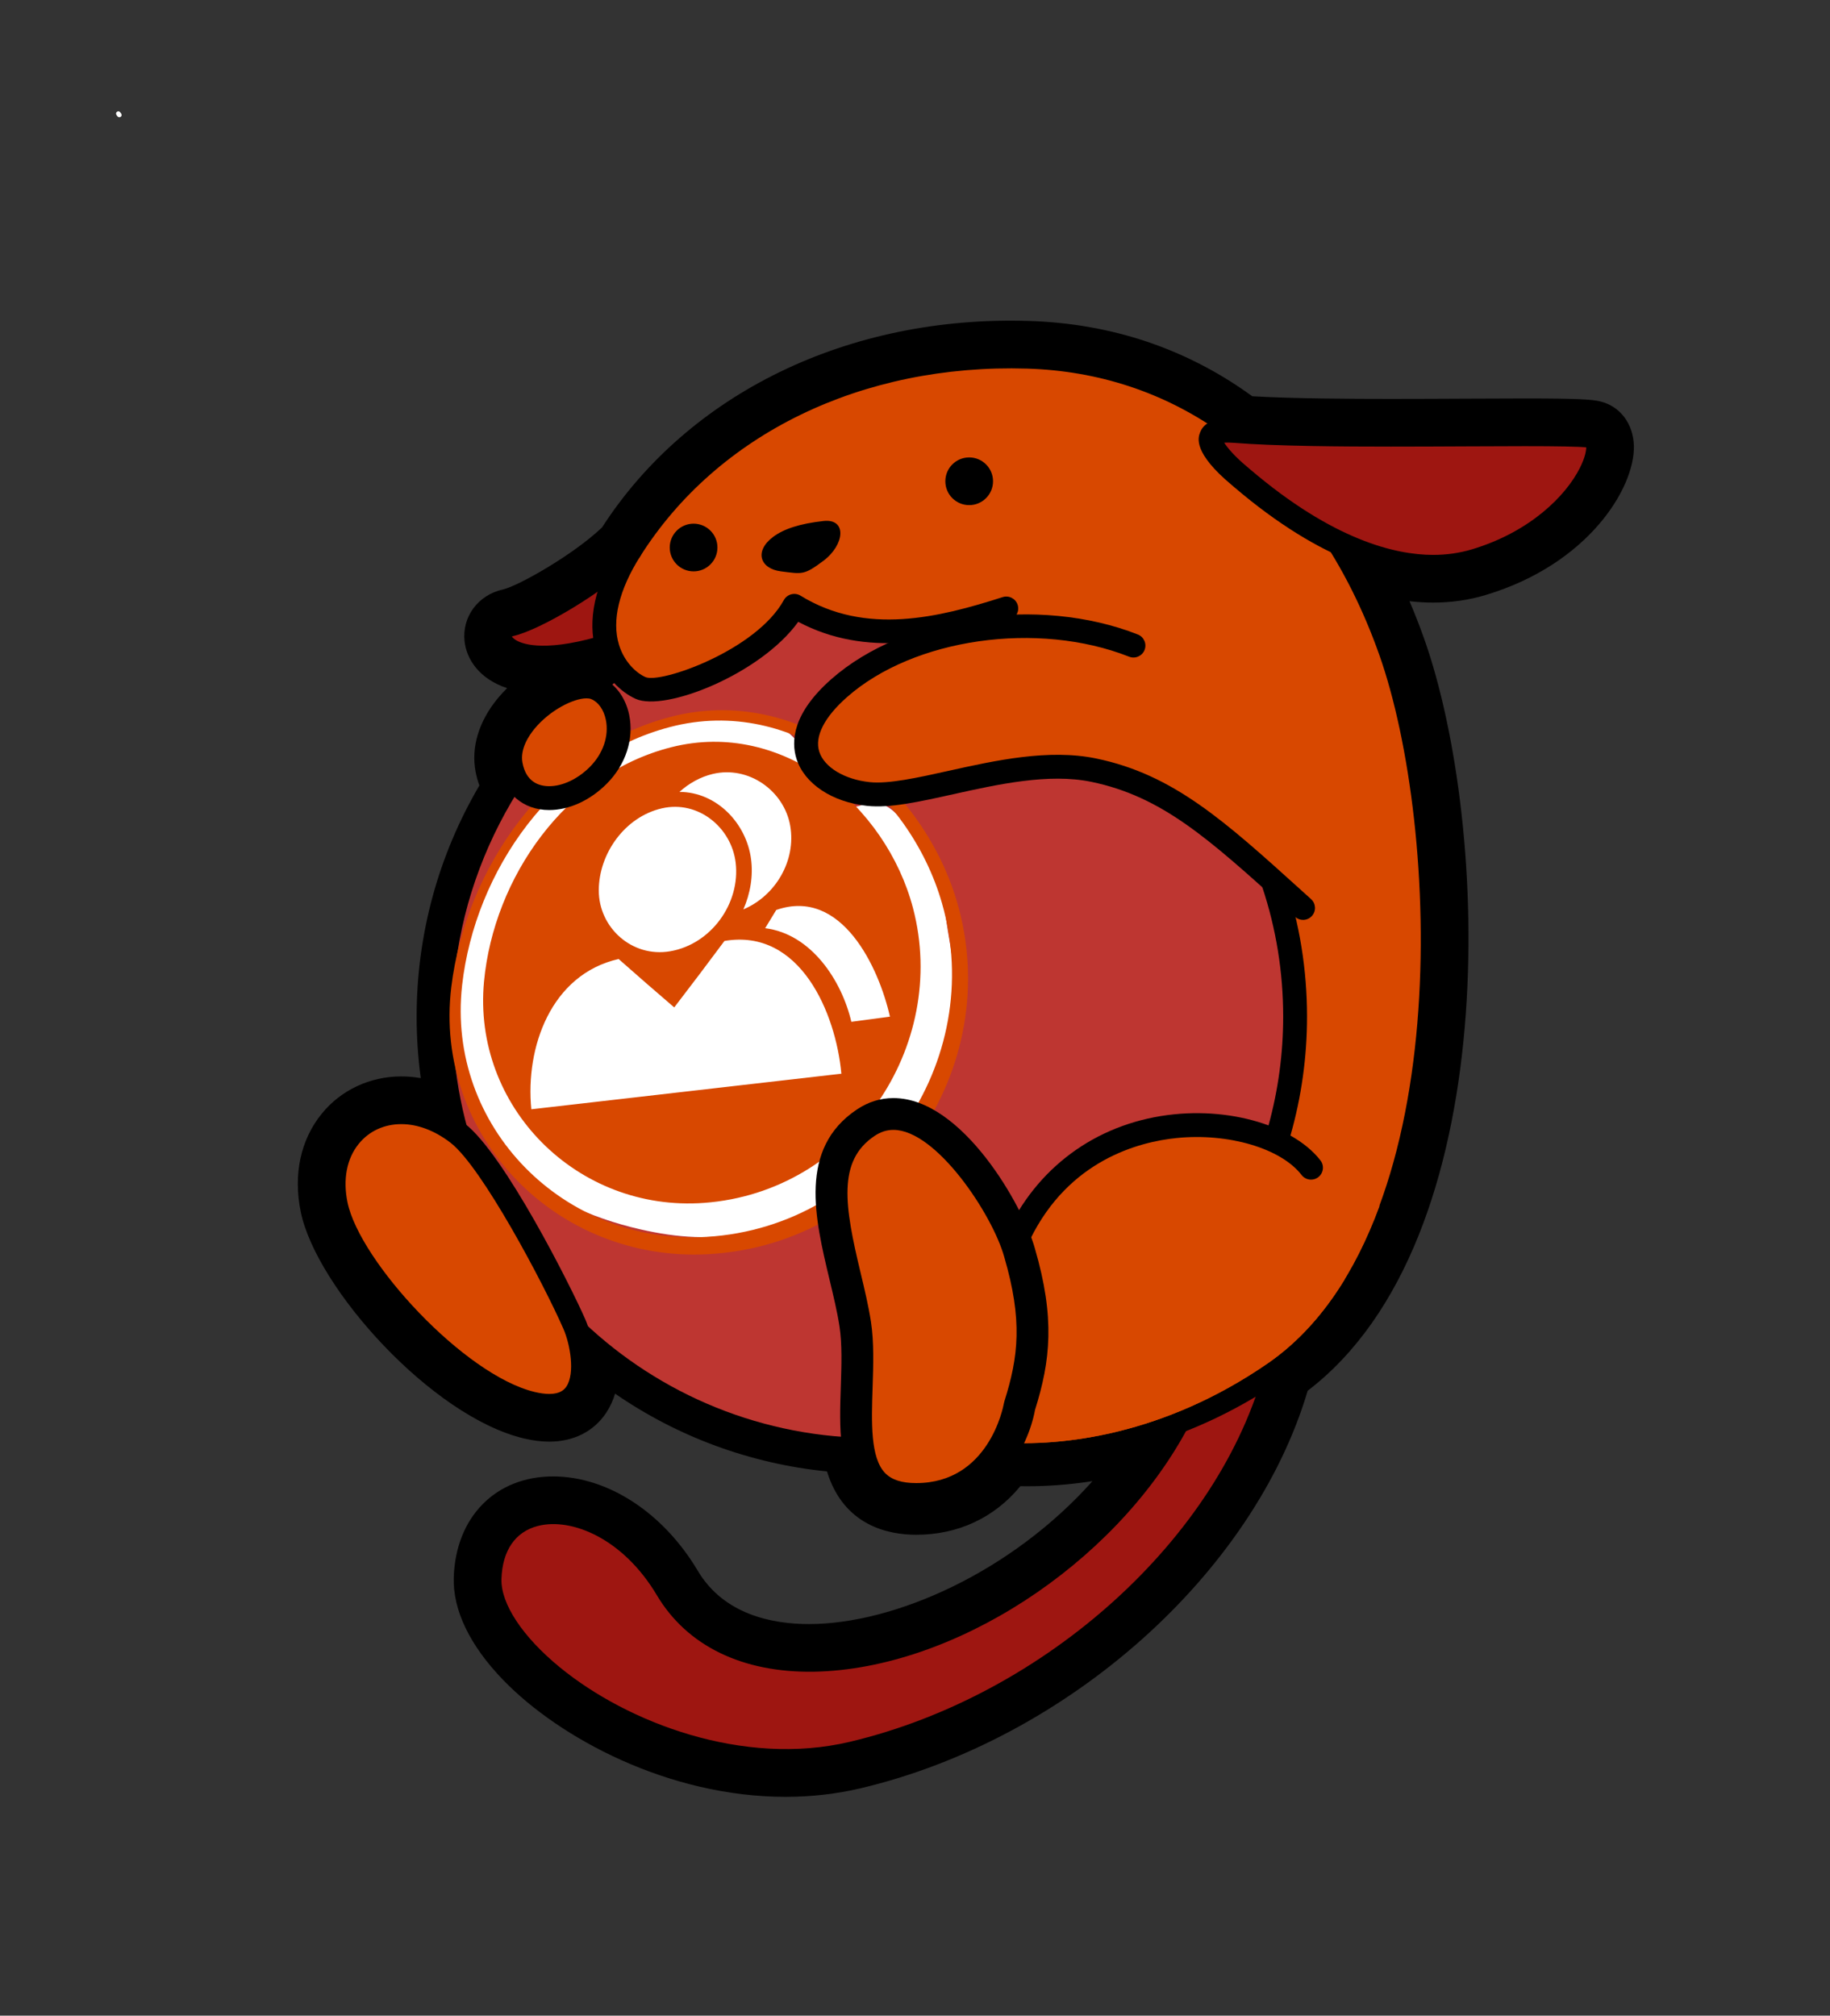 <?xml version="1.0" encoding="utf-8"?>
<svg width="100%" height="100%" viewBox="0 0 300 330.421" version="1.1" style="fill-rule:evenodd;clip-rule:evenodd;stroke-linecap:round;stroke-linejoin:round;stroke-miterlimit:1.5;" xmlns="http://www.w3.org/2000/svg">
  <rect x="0" y="0" width="300" height="330.421" fill="#333333" stroke="none"/>
  <g transform="matrix(1.359, 0, 0, 1.445, 10, 5)">
    <rect id="wapuu" x="0" y="0" width="206" height="221.5" style="fill:none;"/>
    <g id="wapuu1">
      <g transform="matrix(0.959,0,0,0.902,8.215,16.561)">
        <path d="M185.093,28.301C184.053,28.041 182.358,27.917 175.538,27.917C173.336,27.917 170.833,27.93 168.172,27.943C165.168,27.958 161.961,27.974 158.76,27.974C153.615,27.974 146.408,27.937 141.28,27.643C133.068,21.672 123.607,18.485 113.137,18.169C90.45,17.473 70.364,27.282 59.486,44.142C55.81,47.638 48.894,51.525 47.025,51.94C43.889,52.637 41.859,55.383 42.197,58.468C42.442,60.692 44.023,63.191 47.55,64.352C47.143,64.753 46.755,65.173 46.394,65.608C44.003,68.489 43.003,71.763 43.578,74.83C43.695,75.446 43.855,76.034 44.061,76.593C38.888,85.397 36.167,95.39 36.167,105.666C36.167,108.26 36.342,110.843 36.689,113.4C35.875,113.259 35.057,113.186 34.24,113.186C30.305,113.186 26.658,114.892 24.236,117.867C21.562,121.153 20.623,125.548 21.595,130.245C23.574,139.81 38.065,155.935 49.618,158.709C50.756,158.981 51.843,159.12 52.848,159.12C55.939,159.12 58.492,157.817 60.039,155.451C60.53,154.699 60.885,153.901 61.131,153.085C69.016,158.523 78.131,161.89 87.787,162.869C89.879,169.695 95.496,170.833 99.001,170.833C104.285,170.833 108.85,168.684 112.106,164.724C112.4,164.729 112.695,164.732 112.99,164.732C115.224,164.732 118,164.579 121.176,164.089C111.01,175.497 96.324,182.061 85.51,182.063L85.507,182.063C80.949,182.063 74.826,180.901 71.536,175.367C67.183,168.045 60.205,163.496 53.327,163.496C46.102,163.496 41.082,168.596 40.837,176.187C40.704,180.297 42.858,184.765 47.065,189.11C54.141,196.419 67.865,203.794 82.572,203.794C85.822,203.794 89.007,203.429 92.038,202.712C118.102,196.539 141.455,175.671 148.248,152.719C173.126,133.713 171.155,81.463 162.91,58.166C162.338,56.548 161.72,54.965 161.057,53.419C162.061,53.534 163.052,53.593 164.029,53.593C166.307,53.593 168.528,53.273 170.628,52.643C183.559,48.764 189.402,39.164 189.28,33.898C189.215,31.118 187.572,28.921 185.093,28.301" style="fill-rule:nonzero;"/>
      </g>
      <g id="レイヤー-1" transform="matrix(0.959,0,0,0.902,-4.732,-3.805)">
        <g id="ball" transform="matrix(1,0,0,1,13.504,22.578)">
          <path d="M143.962,88.903C131.832,66.997 115.555,59.918 101.144,56.576C90.7,57.611 86.418,55.639 84.702,53.57C84.25,53.488 83.809,53.404 83.371,53.32C81.061,60.046 69.034,64.807 65.576,64.635C64.086,64.56 62.971,63.781 62.154,62.831C49.313,72.505 40.667,88.351 40.667,105.666C40.667,134.151 63.14,157.386 91.321,158.614C91.321,158.614 102.737,149.241 111.427,133.75C115.962,122.037 131.453,115.991 144.473,120.808C145.901,116.01 146.667,110.927 146.667,105.666C146.667,99.807 146.651,93.761 143.962,88.903" style="fill:rgb(190,54,49);fill-rule:nonzero;"/>
          <g transform="matrix(0.763,0,0,0.756,-8.292,-17.242)">
            <g transform="matrix(1.303,0,0,1.303,11.165,23.925)">
              <path d="M75.573,67.509C75.508,67.509 75.443,67.513 75.379,67.513C73.774,68.144 72.146,67.731 70.512,68.033C69.445,68.23 68.457,68.783 67.448,69.168C66.603,69.491 65.77,69.625 64.893,69.807C63.728,70.05 62.664,70.573 61.663,71.205C61.419,71.231 61.167,71.259 60.922,71.229C59.911,71.105 59.042,72.067 58.416,72.721C56.929,74.275 55.36,75.735 53.788,77.202C51.24,79.58 48.714,82.05 46.938,85.079C45.814,86.994 45.142,89.107 44.358,91.173C42.951,94.885 41.444,98.675 41.108,102.666C40.875,105.425 41.198,108.183 41.695,110.895C42.614,115.909 44.357,120.598 47.171,124.862C52.089,129.309 58.052,132.098 64.483,133.577C69.107,134.641 73.614,134.999 78.267,133.888C82.601,132.854 86.577,130.841 90.568,128.923C91.731,128.364 92.983,127.95 94.114,127.339C95.379,126.657 96.476,125.698 97.42,124.622C99.038,122.777 100.245,120.59 101.205,118.343C103.261,113.532 104.366,108.171 104.259,102.933C104.208,100.413 103.784,97.946 103.361,95.47C103.175,94.383 103.08,93.266 102.858,92.188C102.62,91.03 102.272,89.907 102.099,88.733C102.02,88.192 101.962,87.642 101.979,87.094C101.989,86.798 102.095,86.471 102.06,86.176C102.032,85.933 101.78,85.744 101.616,85.59C101.235,85.233 100.852,84.88 100.479,84.514C99.586,83.637 98.694,82.731 97.893,81.768C97.377,81.147 96.909,80.514 96.272,80.005C95.428,79.331 94.412,78.96 93.331,79.133C92.63,79.245 91.527,79.962 90.87,79.434C90.392,79.051 90.089,78.408 89.773,77.898C89.256,77.066 88.715,76.251 88.116,75.475C87.33,74.455 86.427,73.564 85.564,72.613C84.146,71.049 82.793,69.492 80.848,68.564C79.204,67.779 77.38,67.522 75.573,67.509" style="fill:white;fill-rule:nonzero;"/>
            </g>
          </g>
          <g id="buddicons-buddypress-logo.svg" transform="matrix(5.64,1.83794e-15,0,5.56,63.152,102.265)">
            <g transform="matrix(1,0,0,1,-10,-10)">
              <g transform="matrix(1.001,0,0,1.001,-0.012,0)">
                <g>
                  <path d="M10.853,3.834C13.742,3.053 16.464,5.298 17.254,7.983C18.365,11.761 15.696,15.746 11.721,15.969C8.352,16.158 5.591,13.306 5.994,9.933C6.316,7.242 8.152,4.564 10.853,3.834ZM10.866,4.057C8.278,4.745 6.52,7.314 6.235,9.892C5.882,13.081 8.499,15.777 11.689,15.578C15.427,15.345 17.932,11.601 16.927,8.04C16.203,5.471 13.626,3.322 10.866,4.057ZM10.892,4.514C13.379,3.873 15.68,5.823 16.282,8.152C17.089,11.273 14.896,14.567 11.627,14.81C8.795,15.021 6.461,12.632 6.723,9.807C6.941,7.462 8.539,5.119 10.892,4.514ZM11.82,5.117C11.542,5.184 11.287,5.331 11.077,5.523C11.911,5.526 12.567,6.235 12.672,7.037C12.723,7.424 12.656,7.821 12.501,8.178C13.223,7.869 13.678,7.072 13.546,6.293C13.412,5.498 12.619,4.924 11.82,5.117ZM10.687,5.894C9.863,6.085 9.282,6.915 9.28,7.745C9.277,8.588 10.019,9.271 10.866,9.125C11.785,8.967 12.437,8.039 12.33,7.124C12.237,6.328 11.496,5.706 10.687,5.894ZM13.234,8.191C13.152,8.328 13.07,8.466 12.987,8.603C14.017,8.734 14.693,9.788 14.907,10.718C15.194,10.679 15.481,10.641 15.767,10.602C15.521,9.488 14.688,7.676 13.234,8.191ZM12.08,8.891C11.711,9.395 11.338,9.896 10.961,10.393C10.545,10.031 10.132,9.667 9.722,9.299C8.211,9.648 7.641,11.3 7.777,12.695C10.08,12.428 12.382,12.16 14.685,11.891C14.562,10.527 13.77,8.599 12.08,8.891Z" style="fill:rgb(216,72,0);"/>
                </g>
              </g>
            </g>
          </g>
        </g>
        <g transform="matrix(1,0,0,1,13.504,22.578)">
          <path d="M131.668,157C117.335,183.333 78.902,196.561 67.668,177.667C60.335,165.333 45.71,164.696 45.335,176.333C45.001,186.667 69.208,203.494 91.001,198.333C116.335,192.333 138.668,171.667 144.335,150L131.668,157ZM139.001,32C133.012,31.515 137.668,36.001 139.668,37.667C141.668,39.333 156.001,52.333 169.335,48.333C182.668,44.333 186.669,33.334 184.001,32.667C181.335,32 151.335,33 139.001,32M59.335,59.333C46.335,62.999 45.001,57 48.001,56.333C51.001,55.666 59.001,51 63.001,47L59.335,59.333Z" style="fill:rgb(158,22,17);fill-rule:nonzero;"/>
        </g>
        <g transform="matrix(1,0,0,1,13.504,22.578)">
          <path d="M158.668,59.667C156.931,54.759 154.763,50.215 152.198,46.107C145.73,43.043 140.783,38.595 139.668,37.667C137.668,36.001 133.012,31.515 139.001,32C139.21,32.017 139.437,32.032 139.656,32.048C132.238,26.344 123.274,22.978 113.001,22.667C91.001,22.001 72.668,31.667 63.001,47C56.481,57.341 61.335,62.999 64.335,64.333C67.335,65.667 80.001,60.667 83.668,54C92.335,59.333 100.178,57.573 108.512,54.907L120.361,57.258L120.361,57.257L120.617,57.332C120.092,57.225 119.563,57.135 119.032,57.053C118.679,56.997 118.324,56.949 117.969,56.903C117.914,56.896 117.859,56.886 117.805,56.879C117.814,56.882 117.824,56.884 117.834,56.886C116.093,56.667 114.338,56.554 112.589,56.559C124.318,59.08 153.417,68.417 143.984,88.891C143.917,88.987 144.281,89.422 144.34,89.707C144.556,90.76 146.093,97.173 146.628,104.214C146.674,104.83 146.667,105.62 146.667,106.243C146.667,108.041 146.563,109.108 146.439,110.617C146.187,113.655 145.723,116.786 144.368,120.786C149.269,124.707 153.545,130.56 154.253,139.184C167.782,116.995 165.078,77.78 158.668,59.667" style="fill:rgb(216,72,0);fill-rule:nonzero;"/>
        </g>
        <g transform="matrix(1,0,0,1,13.504,22.578)">
          <path d="M41.335,120.333C33.196,114.071 24.001,119.667 26.001,129.333C27.644,137.275 41.069,152.029 50.668,154.333C59.001,156.333 57.317,147.341 56.001,144.333C53.668,139 45.668,123.667 41.335,120.333" style="fill:rgb(216,72,0);fill-rule:nonzero;"/>
        </g>
        <g transform="matrix(1,0,0,1,13.504,22.578)">
          <path d="M58.668,64.333C55.335,63 47.001,68.667 48.001,74C49.001,79.333 55.001,79.333 59.001,75.333C63.001,71.333 61.899,65.625 58.668,64.333" style="fill:rgb(216,72,0);fill-rule:nonzero;"/>
        </g>
        <g transform="matrix(1,0,0,1,13.504,22.578)">
          <path d="M154.589,47.144C152.785,46.438 151.072,45.593 149.487,44.701C152.586,49.199 155.203,54.37 157.254,60.167C164.895,81.758 166.961,132.6 143.485,148.764C128.569,159.034 114.727,159.052 109.468,158.588C108.66,158.519 107.915,159.123 107.841,159.949C107.768,160.774 108.378,161.503 109.203,161.576C110.182,161.663 111.441,161.734 112.938,161.734C119.969,161.734 132.225,160.159 145.186,151.235C159.305,141.514 163.762,121.698 165.015,106.788C166.595,87.986 163.676,69.322 160.082,59.166C158.545,54.821 156.703,50.807 154.589,47.144M110.792,55.762C101.971,58.584 92.669,60.526 84.165,56.012C79.432,62.583 67.422,67.345 63.726,65.704C61.951,64.914 59.709,62.938 58.744,59.762C57.919,57.046 57.768,52.489 61.733,46.2C72.032,29.864 91.212,20.497 113.046,21.167C124.159,21.504 134.091,25.349 142.251,32.2C141.075,32.144 139.978,32.079 139.001,32C138.182,31.933 137.568,31.963 137.113,32.063C130.11,27.171 121.94,24.438 112.957,24.166C92.194,23.538 73.997,32.373 64.27,47.8C61.611,52.018 60.692,55.853 61.615,58.889C62.287,61.101 63.829,62.466 64.945,62.962C66.834,63.804 78.86,59.63 82.354,53.277C82.552,52.917 82.888,52.654 83.286,52.55C83.684,52.446 84.106,52.508 84.455,52.723C92.659,57.771 101.88,55.463 109.878,52.904C110.67,52.653 111.511,53.087 111.764,53.876C112.016,54.665 111.582,55.509 110.792,55.762" style="fill-rule:nonzero;"/>
        </g>
        <g transform="matrix(1,0,0,1,13.504,22.578)">
          <path d="M82.676,200.779C71.01,200.779 59.569,195.784 52.313,189.853C46.793,185.341 43.703,180.395 43.836,176.284C43.995,171.347 46.481,167.898 50.656,166.823C55.958,165.454 63.95,168.479 68.957,176.9C73.08,183.833 80.572,185.177 86.098,185.057C102.568,184.745 121.592,172.374 130.351,156.283C130.746,155.555 131.658,155.286 132.385,155.682C133.112,156.078 133.382,156.989 132.986,157.716C123.752,174.681 103.619,187.725 86.156,188.056C77.149,188.205 70.17,184.808 66.379,178.433C62.126,171.281 55.63,168.639 51.405,169.728C48.572,170.458 46.949,172.82 46.834,176.381C46.734,179.505 49.491,183.673 54.211,187.531C62.697,194.468 77.259,200.047 90.656,196.873C115.283,191.041 137.248,171.168 142.884,149.62C143.094,148.818 143.908,148.339 144.715,148.549C145.516,148.758 145.996,149.578 145.786,150.38C139.886,172.937 116.991,193.718 91.347,199.793C88.484,200.47 85.572,200.779 82.676,200.779" style="fill-rule:nonzero;"/>
        </g>
        <g transform="matrix(1,0,0,1,13.504,22.578)">
          <path d="M137.746,33.48C138.137,34.119 139.096,35.238 140.628,36.515L141.014,36.842C151.435,45.727 159.279,47.593 164.024,47.594L164.026,47.594C165.721,47.594 167.361,47.359 168.904,46.897C176.225,44.7 180.722,40.163 182.488,36.65C183.147,35.337 183.281,34.475 183.281,34.07C182.285,33.969 179.695,33.918 175.561,33.918C173.361,33.918 170.859,33.93 168.198,33.944C165.171,33.959 161.937,33.975 158.71,33.975C152.738,33.975 144.184,33.925 138.88,33.495C138.418,33.458 138.01,33.458 137.746,33.48M164.026,50.594L164.024,50.594C158.775,50.593 150.184,48.603 139.067,39.125L138.708,38.819C133.793,34.725 134.471,32.854 134.693,32.239C135.119,31.061 136.289,30.463 138.168,30.463C138.456,30.463 138.773,30.477 139.122,30.505C144.318,30.926 152.79,30.975 158.71,30.975C161.932,30.975 165.16,30.959 168.182,30.944C170.85,30.93 173.357,30.918 175.561,30.918C181.913,30.918 183.639,31.03 184.365,31.212C185.53,31.503 186.247,32.534 186.28,33.968C186.364,37.607 181.468,46.259 169.766,49.77C167.943,50.316 166.013,50.594 164.026,50.594" style="fill-rule:nonzero;"/>
        </g>
        <g transform="matrix(1,0,0,1,13.504,22.578)">
          <path d="M34.239,119.187C32.086,119.187 30.185,120.063 28.889,121.655C27.375,123.515 26.871,126.134 27.469,129.029C28.998,136.416 42.126,150.741 51.017,152.875C51.697,153.038 52.313,153.121 52.847,153.121C54.234,153.121 54.75,152.577 55.017,152.169C56.101,150.509 55.487,146.902 54.627,144.934C52.165,139.308 44.363,124.555 40.42,121.521C38.434,119.995 36.298,119.187 34.239,119.187M52.847,156.121C52.078,156.121 51.226,156.01 50.318,155.791C40.173,153.356 26.288,138.124 24.532,129.636C23.747,125.842 24.468,122.334 26.562,119.762C28.413,117.491 31.211,116.187 34.239,116.187C36.964,116.187 39.735,117.209 42.25,119.144C47.188,122.944 55.567,139.599 57.375,143.731C58.127,145.451 59.62,150.611 57.528,153.81C56.839,154.865 55.466,156.121 52.847,156.121" style="fill-rule:nonzero;"/>
        </g>
        <g transform="matrix(1,0,0,1,13.504,22.578)">
          <path d="M57.526,65.636C55.911,65.636 52.96,67.091 51.01,69.44C50.298,70.299 49.151,71.997 49.475,73.724C49.934,76.171 51.557,76.684 52.839,76.684C54.523,76.684 56.429,75.783 57.94,74.273C59.625,72.588 60.38,70.364 59.962,68.324C59.702,67.057 59.009,66.085 58.111,65.726C57.963,65.667 57.761,65.636 57.526,65.636M52.839,79.684C49.571,79.684 47.152,77.613 46.526,74.277C46.119,72.104 46.891,69.706 48.702,67.525C51.052,64.692 54.763,62.636 57.526,62.636C58.148,62.636 58.719,62.739 59.224,62.941C61.062,63.676 62.436,65.462 62.9,67.72C63.523,70.751 62.462,73.994 60.061,76.394C57.97,78.485 55.337,79.684 52.839,79.684" style="fill-rule:nonzero;"/>
        </g>
        <g transform="matrix(1,0,0,1,13.504,22.578)">
          <path d="M52.095,62.018C48.702,62.018 47.006,60.991 46.192,60.168C45.302,59.267 44.96,58.082 45.279,56.999C45.594,55.929 46.49,55.133 47.676,54.869C50.26,54.294 57.997,49.883 61.941,45.94C62.527,45.354 63.476,45.354 64.062,45.94C64.648,46.525 64.648,47.476 64.062,48.061C59.93,52.193 51.695,57.049 48.327,57.798C48.187,57.829 48.143,57.877 48.142,57.877C48.157,57.872 48.245,58.039 48.577,58.264C49.202,58.686 51.788,59.903 58.928,57.89C59.724,57.668 60.554,58.129 60.779,58.926C61.004,59.724 60.539,60.552 59.743,60.777C56.536,61.682 54.037,62.018 52.095,62.018" style="fill-rule:nonzero;"/>
        </g>
        <g transform="matrix(1,0,0,1,13.504,22.578)">
          <path d="M105.668,35.334C104.011,35.334 102.668,36.677 102.668,38.334C102.668,39.991 104.011,41.334 105.668,41.334C107.325,41.334 108.668,39.991 108.668,38.334C108.668,36.677 107.325,35.334 105.668,35.334M71.001,43.667C69.345,43.667 68.001,45.01 68.001,46.667C68.001,48.324 69.345,49.667 71.001,49.667C72.658,49.667 74.001,48.324 74.001,46.667C74.001,45.01 72.658,43.667 71.001,43.667M87.335,43.333C90.335,42.999 90.001,46.333 87.335,48.333C84.876,50.177 84.668,50 82.001,49.667C79.335,49.334 78.616,47.122 81.001,45.333C82.335,44.333 84.335,43.667 87.335,43.333" style="fill-rule:nonzero;"/>
        </g>
      </g>
      <g id="patte" transform="matrix(0.959,0,0,0.902,8.215,16.561)">
        <g transform="matrix(0.979,0,0,0.979,1.889,2.446)">
          <path d="M146.453,114.429C146.086,116.941 145.414,119.194 144.3,120.903C134.486,115.242 116.756,121.646 111.445,133.712C108.789,126.948 100.026,114.095 92.668,119C84.668,124.333 90.001,135.666 91.335,144.333C92.668,153 88.001,166.333 99.001,166.333C104.741,166.333 108.028,163.156 109.861,160.118C118.034,160.733 131.107,159.107 144.335,150C150.973,145.429 155.615,138.247 158.719,129.792C156.557,122.366 151.485,117.527 146.453,114.429" style="fill:rgb(216,72,0);fill-rule:nonzero;"/>
        </g>
        <g transform="matrix(0.979,0,0,0.979,1.889,2.446)">
          <path d="M144.368,120.786C144.344,120.824 144.324,120.866 144.3,120.903C134.486,115.241 116.756,121.646 111.445,133.712C108.789,126.948 100.026,114.095 92.668,119C84.668,124.333 90.001,135.666 91.335,144.333C92.668,153 88.001,166.333 99.001,166.333C104.741,166.333 108.028,163.156 109.861,160.118C118.034,160.733 131.107,159.107 144.335,150C148.333,147.247 151.6,143.537 154.253,139.184C153.545,130.56 149.269,124.707 144.368,120.786" style="fill:rgb(216,72,0);fill-rule:nonzero;"/>
        </g>
        <path d="M96.14,119.91C95.311,119.91 94.538,120.157 93.778,120.664C89.054,123.813 90.007,129.512 92.002,137.844C92.495,139.906 93.005,142.038 93.312,144.028C93.71,146.617 93.614,149.51 93.521,152.305C93.376,156.648 93.227,161.139 95.099,163.074C95.918,163.921 97.195,164.333 99.001,164.333C108.146,164.333 109.958,154.731 110.032,154.323C110.046,154.237 110.068,154.147 110.094,154.064C111.877,148.419 112.403,143.851 110.081,135.893C108.596,130.546 101.535,119.91 96.14,119.91M99.001,168.333C96.094,168.333 93.815,167.499 92.224,165.855C89.173,162.7 89.351,157.348 89.523,152.173C89.61,149.559 89.7,146.857 89.359,144.637C89.078,142.809 88.609,140.849 88.112,138.775C86.26,131.038 84.161,122.267 91.559,117.336C92.978,116.389 94.519,115.91 96.14,115.91C104.827,115.91 112.484,129.596 113.928,134.798C116.498,143.606 115.89,148.95 113.948,155.143C113.099,159.787 108.936,168.333 99.001,168.333" style="fill-rule:nonzero;"/>
        <path d="M131.471,117.949C122.272,118.881 114.684,124.125 110.655,132.339C110.289,133.083 110.597,133.981 111.34,134.347C111.553,134.451 111.779,134.5 112,134.5C112.554,134.5 113.087,134.191 113.348,133.661C118.227,123.717 126.986,121.419 131.773,120.933C138.291,120.277 144.89,122.231 147.482,125.584C147.987,126.24 148.931,126.36 149.585,125.853C150.24,125.347 150.362,124.405 149.855,123.75C148.924,122.545 147.627,121.496 146.081,120.622C147.461,115.781 148.167,110.754 148.167,105.666C148.167,99.77 147.232,93.971 145.385,88.429C145.123,87.643 144.274,87.219 143.489,87.48C142.702,87.742 142.278,88.591 142.539,89.377C144.284,94.613 145.167,100.093 145.167,105.666C145.167,110.317 144.541,114.913 143.323,119.347C139.866,118.067 135.674,117.522 131.471,117.949" style="fill-rule:nonzero;"/>
      </g>
      <g id="bras" transform="matrix(0.959,0,0,0.902,8.215,16.561)">
        <path d="M120.361,57.257L120.617,57.332C109.165,54.984 96.453,58.067 89.335,64.333C81.001,71.667 86.669,77.001 93.001,77.667C99.335,78.333 111.667,72.667 121.335,74.667C131.001,76.667 133.966,80.209 144.3,89.542C144.3,89.542 144.321,89.626 144.357,89.775C159.026,70.128 134.758,60.87 120.361,57.257" style="fill:rgb(216,72,0);fill-rule:nonzero;"/>
        <path d="M147.668,93.5C147.309,93.5 146.949,93.373 146.662,93.113L145.477,92.04C135.776,83.27 129.922,77.976 121.031,76.136C115.682,75.03 109.298,76.446 103.666,77.695C99.397,78.643 95.712,79.463 92.844,79.159C88.438,78.695 84.947,76.376 83.952,73.251C83.251,71.049 83.443,67.52 88.344,63.207C97.499,55.149 114.429,52.688 126.886,57.605C127.656,57.909 128.034,58.78 127.731,59.551C127.426,60.322 126.554,60.701 125.784,60.395C114.284,55.857 98.71,58.08 90.326,65.459C87.451,67.989 86.202,70.433 86.811,72.34C87.435,74.3 89.985,75.842 93.158,76.175C95.543,76.423 99.172,75.62 103.017,74.766C108.942,73.451 115.66,71.96 121.639,73.198C131.329,75.203 137.758,81.016 147.488,89.815L148.674,90.887C149.288,91.442 149.336,92.391 148.781,93.005C148.485,93.333 148.077,93.5 147.668,93.5" style="fill-rule:nonzero;"/>
      </g>
      <g transform="matrix(0.736,0,0,0.692,0,0)">
        <path d="M9.399,13.624C9.453,13.701 9.507,13.777 9.561,13.854" style="fill:none;stroke:white;stroke-width:0.75px;"/>
      </g>
    </g>
  </g>
</svg>